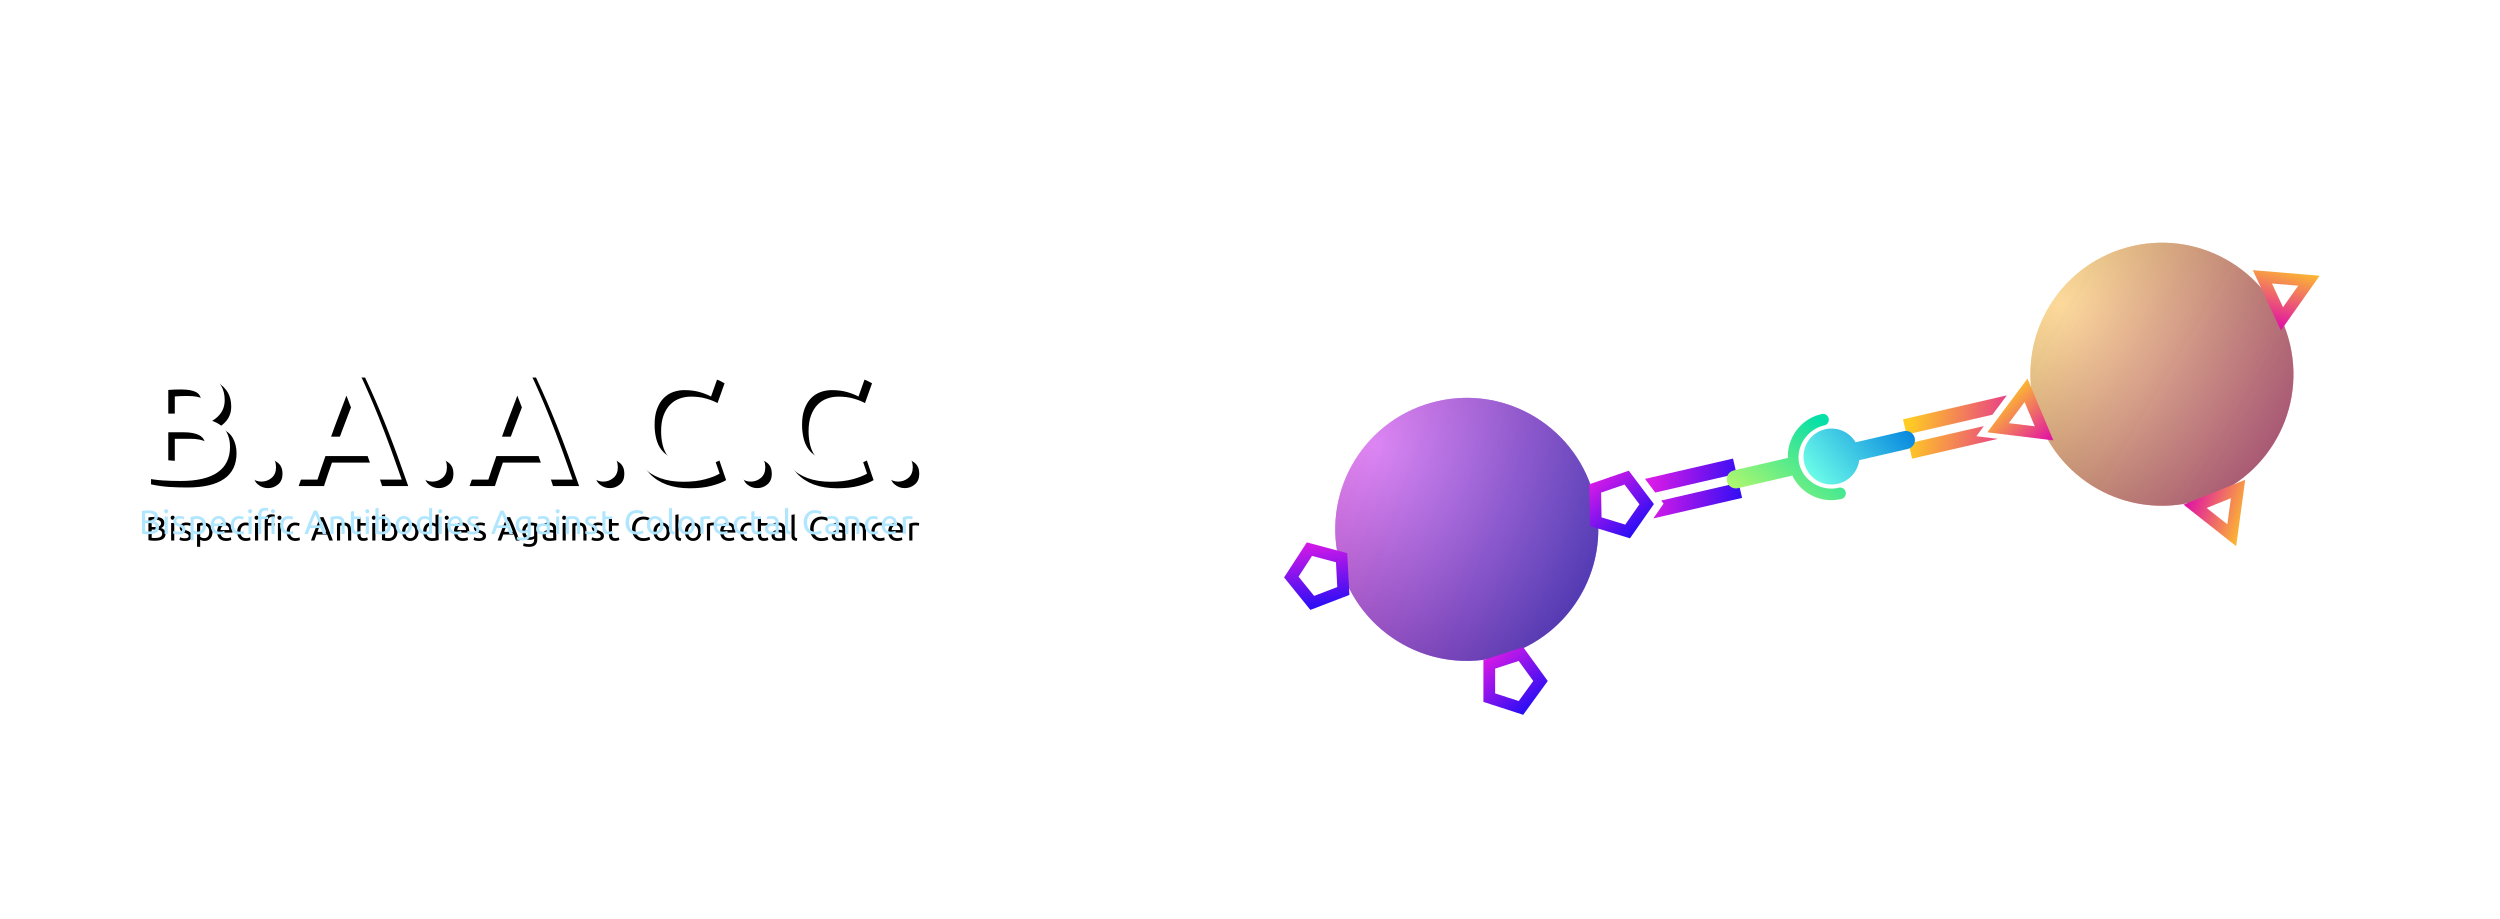 <?xml version="1.0" encoding="UTF-8"?>
<svg width="1920px" height="706px" viewBox="0 0 1920 706" version="1.1" xmlns="http://www.w3.org/2000/svg" xmlns:xlink="http://www.w3.org/1999/xlink">
    <!-- Generator: Sketch 59 (86127) - https://sketch.com -->
    <title>Artboard</title>
    <desc>Created with Sketch.</desc>
    <defs>
        <path d="M113.862,410.28 C113.498,410.28 113.103,410.271 112.679,410.254 C112.254,410.237 111.829,410.211 111.405,410.176 C110.98,410.142 110.56,410.099 110.144,410.047 C109.728,409.995 109.347,409.926 109,409.839 L109,392.412 C109.347,392.325 109.728,392.256 110.144,392.204 C110.56,392.152 110.98,392.109 111.405,392.075 C111.829,392.04 112.25,392.014 112.666,391.997 C113.082,391.98 113.472,391.971 113.836,391.971 C114.875,391.971 115.85,392.049 116.76,392.204 C117.67,392.36 118.459,392.624 119.126,392.995 C119.793,393.367 120.318,393.855 120.699,394.461 C121.08,395.066 121.271,395.809 121.271,396.691 C121.271,397.676 121.037,398.485 120.569,399.116 C120.101,399.747 119.477,400.218 118.697,400.529 C119.754,400.84 120.595,401.333 121.219,402.007 C121.843,402.682 122.155,403.632 122.155,404.86 C122.155,406.658 121.492,408.011 120.166,408.919 C118.84,409.826 116.739,410.28 113.862,410.28 Z M111.496,401.748 L111.496,408.076 L111.808,408.102 L111.808,408.102 L112.172,408.128 C112.397,408.145 112.661,408.158 112.965,408.166 L113.728,408.179 C113.821,408.179 113.918,408.179 114.018,408.179 C114.763,408.179 115.469,408.132 116.136,408.037 C116.804,407.942 117.389,407.773 117.891,407.531 C118.394,407.289 118.797,406.952 119.1,406.52 C119.403,406.087 119.555,405.543 119.555,404.886 C119.555,404.298 119.442,403.801 119.217,403.395 C118.992,402.988 118.667,402.664 118.242,402.422 C117.818,402.18 117.311,402.007 116.721,401.904 C116.132,401.8 115.473,401.748 114.745,401.748 L111.496,401.748 Z M111.496,399.725 L114.148,399.725 C114.771,399.725 115.361,399.682 115.915,399.595 C116.47,399.509 116.951,399.353 117.358,399.129 C117.766,398.904 118.086,398.61 118.32,398.247 C118.554,397.884 118.671,397.426 118.671,396.872 C118.671,396.354 118.55,395.917 118.307,395.563 C118.065,395.208 117.731,394.923 117.306,394.707 C116.882,394.491 116.383,394.331 115.811,394.227 C115.239,394.123 114.633,394.072 113.992,394.072 L113.243,394.076 C112.945,394.081 112.692,394.088 112.484,394.098 C112.12,394.115 111.79,394.141 111.496,394.175 L111.496,399.725 Z M128.843,410.124 L126.425,410.124 L126.425,396.639 L128.843,396.639 L128.843,410.124 Z M127.621,394.201 C127.188,394.201 126.819,394.059 126.516,393.773 C126.213,393.488 126.061,393.103 126.061,392.619 C126.061,392.135 126.213,391.751 126.516,391.465 C126.819,391.18 127.188,391.037 127.621,391.037 C128.054,391.037 128.422,391.18 128.726,391.465 C129.029,391.751 129.181,392.135 129.181,392.619 C129.181,393.103 129.029,393.488 128.726,393.773 C128.422,394.059 128.054,394.201 127.621,394.201 Z M137.013,408.387 C138,408.387 138.733,408.257 139.209,407.998 C139.686,407.739 139.924,407.324 139.924,406.753 C139.924,406.165 139.69,405.698 139.222,405.353 C138.797,405.038 138.121,404.688 137.194,404.302 L136.909,404.186 C136.389,403.978 135.89,403.766 135.414,403.55 C134.937,403.334 134.525,403.079 134.179,402.785 C133.832,402.491 133.555,402.137 133.347,401.722 C133.139,401.307 133.035,400.797 133.035,400.192 C133.035,398.999 133.477,398.052 134.361,397.352 C135.245,396.652 136.449,396.302 137.974,396.302 C138.356,396.302 138.737,396.323 139.118,396.367 C139.5,396.41 139.855,396.462 140.184,396.522 C140.431,396.568 140.656,396.616 140.859,396.666 L141.055,396.717 C141.306,396.786 141.501,396.846 141.64,396.898 L141.198,398.973 C140.938,398.835 140.531,398.692 139.976,398.545 C139.422,398.398 138.754,398.325 137.974,398.325 C137.298,398.325 136.709,398.459 136.207,398.727 C135.704,398.995 135.453,399.414 135.453,399.984 C135.453,400.278 135.509,400.538 135.622,400.762 C135.734,400.987 135.908,401.19 136.142,401.372 C136.376,401.553 136.666,401.722 137.013,401.878 C137.359,402.033 137.775,402.197 138.26,402.37 C138.902,402.612 139.474,402.85 139.976,403.084 C140.479,403.317 140.908,403.589 141.263,403.9 C141.618,404.212 141.891,404.588 142.082,405.029 C142.273,405.469 142.368,406.01 142.368,406.649 C142.368,407.894 141.904,408.836 140.977,409.476 C140.05,410.116 138.728,410.436 137.013,410.436 C135.817,410.436 134.881,410.336 134.205,410.137 L133.786,410.012 C133.335,409.874 133.016,409.764 132.827,409.684 L133.269,407.609 L134.375,408 C134.446,408.025 134.519,408.05 134.595,408.076 C135.201,408.283 136.007,408.387 137.013,408.387 Z M155.711,403.408 C155.711,401.834 155.321,400.624 154.541,399.777 C153.762,398.93 152.722,398.506 151.422,398.506 L150.906,398.511 C150.42,398.521 150.024,398.545 149.719,398.584 C149.312,398.636 148.987,398.696 148.744,398.766 L148.744,407.272 C149.039,407.514 149.463,407.747 150.018,407.972 C150.572,408.197 151.179,408.309 151.838,408.309 C152.531,408.309 153.125,408.184 153.619,407.933 C154.113,407.682 154.515,407.337 154.827,406.896 C155.139,406.455 155.365,405.936 155.503,405.34 C155.642,404.743 155.711,404.099 155.711,403.408 Z M158.233,403.408 C158.233,404.428 158.099,405.37 157.83,406.234 C157.562,407.099 157.167,407.842 156.647,408.465 C156.127,409.087 155.49,409.571 154.736,409.917 C153.983,410.263 153.12,410.436 152.15,410.436 C151.37,410.436 150.681,410.332 150.083,410.124 C149.485,409.917 149.039,409.718 148.744,409.528 L148.744,414.922 L146.326,414.922 L146.326,397.054 C146.898,396.916 147.613,396.764 148.471,396.6 C149.329,396.436 150.321,396.354 151.448,396.354 C152.488,396.354 153.424,396.518 154.255,396.846 C155.087,397.175 155.798,397.642 156.387,398.247 C156.977,398.852 157.432,399.591 157.752,400.464 C158.073,401.337 158.233,402.318 158.233,403.408 Z M161.749,403.408 C161.749,402.215 161.923,401.173 162.269,400.283 C162.616,399.392 163.075,398.653 163.647,398.065 C164.219,397.478 164.878,397.037 165.623,396.743 C166.368,396.449 167.131,396.302 167.911,396.302 C169.731,396.302 171.126,396.868 172.096,398.001 C173.067,399.133 173.552,400.858 173.552,403.174 L173.552,403.576 C173.552,403.74 173.544,403.892 173.526,404.03 L164.271,404.03 C164.375,405.431 164.782,406.494 165.493,407.22 C166.204,407.946 167.313,408.309 168.821,408.309 C169.67,408.309 170.385,408.236 170.966,408.089 C171.546,407.942 171.984,407.799 172.278,407.661 L172.616,409.684 C172.322,409.839 171.806,410.003 171.069,410.176 C170.333,410.349 169.497,410.436 168.561,410.436 C167.382,410.436 166.364,410.258 165.506,409.904 C164.648,409.55 163.942,409.061 163.387,408.439 C162.833,407.816 162.421,407.077 162.152,406.221 C161.884,405.366 161.749,404.428 161.749,403.408 Z M171.03,402.085 C171.048,400.996 170.775,400.101 170.212,399.401 C169.648,398.701 168.873,398.351 167.885,398.351 C167.33,398.351 166.841,398.459 166.416,398.675 C165.991,398.891 165.632,399.172 165.337,399.518 C165.042,399.863 164.813,400.261 164.648,400.711 C164.483,401.16 164.375,401.618 164.323,402.085 L171.03,402.085 Z M183.776,410.436 C182.684,410.436 181.726,410.263 180.903,409.917 C180.08,409.571 179.387,409.087 178.823,408.465 C178.26,407.842 177.84,407.103 177.562,406.247 C177.285,405.392 177.146,404.445 177.146,403.408 C177.146,402.37 177.298,401.419 177.601,400.555 C177.905,399.691 178.334,398.943 178.888,398.312 C179.443,397.681 180.123,397.188 180.929,396.834 C181.735,396.479 182.632,396.302 183.62,396.302 C184.226,396.302 184.833,396.354 185.44,396.457 C186.046,396.561 186.627,396.725 187.182,396.95 L186.636,398.999 C186.272,398.826 185.851,398.688 185.375,398.584 C184.898,398.48 184.391,398.428 183.854,398.428 C182.502,398.428 181.466,398.852 180.747,399.699 C180.028,400.546 179.668,401.782 179.668,403.408 C179.668,404.134 179.751,404.799 179.915,405.405 C180.08,406.01 180.34,406.528 180.695,406.961 C181.05,407.393 181.505,407.726 182.06,407.959 C182.615,408.192 183.291,408.309 184.088,408.309 C184.729,408.309 185.31,408.249 185.83,408.128 C186.35,408.007 186.757,407.877 187.052,407.739 L187.39,409.761 C187.251,409.848 187.052,409.93 186.792,410.008 C186.532,410.086 186.237,410.155 185.908,410.215 C185.578,410.276 185.227,410.328 184.855,410.371 C184.482,410.414 184.123,410.436 183.776,410.436 Z M193.272,410.124 L190.854,410.124 L190.854,396.639 L193.272,396.639 L193.272,410.124 Z M192.05,394.201 C191.616,394.201 191.248,394.059 190.945,393.773 C190.641,393.488 190.49,393.103 190.49,392.619 C190.49,392.135 190.641,391.751 190.945,391.465 C191.248,391.18 191.616,391.037 192.05,391.037 C192.483,391.037 192.851,391.18 193.155,391.465 C193.458,391.751 193.609,392.135 193.609,392.619 C193.609,393.103 193.458,393.488 193.155,393.773 C192.851,394.059 192.483,394.201 192.05,394.201 Z M203.573,390 C204.18,390 204.7,390.039 205.133,390.117 L205.475,390.182 C205.735,390.236 205.933,390.288 206.069,390.337 L205.731,392.412 C205.54,392.343 205.28,392.269 204.951,392.191 C204.622,392.114 204.223,392.075 203.755,392.075 C202.629,392.075 201.84,392.382 201.389,392.995 C200.939,393.609 200.713,394.435 200.713,395.472 L200.713,396.639 L205.913,396.639 L205.913,398.662 L200.713,398.662 L200.713,410.124 L198.296,410.124 L198.296,395.42 C198.296,393.691 198.72,392.356 199.569,391.413 C200.419,390.471 201.753,390 203.573,390 Z M210.852,410.124 L208.435,410.124 L208.435,396.639 L210.852,396.639 L210.852,410.124 Z M209.631,394.201 C209.197,394.201 208.829,394.059 208.526,393.773 C208.222,393.488 208.071,393.103 208.071,392.619 C208.071,392.135 208.222,391.751 208.526,391.465 C208.829,391.18 209.197,391.037 209.631,391.037 C210.064,391.037 210.432,391.18 210.735,391.465 C211.039,391.751 211.19,392.135 211.19,392.619 C211.19,393.103 211.039,393.488 210.735,393.773 C210.432,394.059 210.064,394.201 209.631,394.201 Z M221.752,410.436 C220.66,410.436 219.703,410.263 218.879,409.917 C218.056,409.571 217.363,409.087 216.799,408.465 C216.236,407.842 215.816,407.103 215.539,406.247 C215.261,405.392 215.123,404.445 215.123,403.408 C215.123,402.37 215.274,401.419 215.578,400.555 C215.881,399.691 216.31,398.943 216.864,398.312 C217.419,397.681 218.099,397.188 218.905,396.834 C219.711,396.479 220.608,396.302 221.596,396.302 C222.203,396.302 222.809,396.354 223.416,396.457 C224.022,396.561 224.603,396.725 225.158,396.95 L224.612,398.999 C224.248,398.826 223.827,398.688 223.351,398.584 C222.874,398.48 222.367,398.428 221.83,398.428 C220.478,398.428 219.443,398.852 218.723,399.699 C218.004,400.546 217.644,401.782 217.644,403.408 C217.644,404.134 217.727,404.799 217.891,405.405 C218.056,406.01 218.316,406.528 218.671,406.961 C219.027,407.393 219.482,407.726 220.036,407.959 C220.591,408.192 221.267,408.309 222.064,408.309 C222.705,408.309 223.286,408.249 223.806,408.128 C224.326,408.007 224.733,407.877 225.028,407.739 L225.366,409.761 C225.227,409.848 225.028,409.93 224.768,410.008 C224.508,410.086 224.213,410.155 223.884,410.215 C223.555,410.276 223.204,410.328 222.831,410.371 C222.458,410.414 222.099,410.436 221.752,410.436 Z M247.893,410.124 C247.598,409.346 247.321,408.581 247.061,407.829 C246.801,407.077 246.532,406.312 246.255,405.534 L238.092,405.534 L236.454,410.124 L233.828,410.124 L234.974,407.004 C235.158,406.507 235.338,406.022 235.515,405.549 L235.778,404.847 C236.384,403.23 236.978,401.696 237.559,400.244 C238.139,398.791 238.715,397.404 239.287,396.081 C239.859,394.759 240.457,393.449 241.081,392.152 L243.395,392.152 C244.019,393.449 244.617,394.759 245.189,396.081 C245.761,397.404 246.337,398.791 246.918,400.244 C247.382,401.406 247.855,402.62 248.336,403.887 L248.699,404.847 C249.305,406.464 249.955,408.223 250.648,410.124 L247.893,410.124 Z M245.527,403.46 C244.972,401.955 244.422,400.499 243.876,399.09 C243.33,397.681 242.762,396.328 242.173,395.031 C241.567,396.328 240.99,397.681 240.444,399.09 C239.898,400.499 239.357,401.955 238.819,403.46 L245.527,403.46 Z M253.801,397.028 C254.355,396.89 255.092,396.743 256.01,396.587 C256.929,396.432 257.986,396.354 259.182,396.354 C260.257,396.354 261.149,396.505 261.86,396.808 C262.571,397.11 263.138,397.534 263.563,398.078 C263.987,398.623 264.286,399.276 264.46,400.036 C264.633,400.797 264.72,401.636 264.72,402.552 L264.72,410.124 L262.302,410.124 L262.302,403.071 C262.302,402.241 262.246,401.532 262.133,400.944 C262.02,400.356 261.834,399.881 261.574,399.518 C261.314,399.155 260.967,398.891 260.534,398.727 C260.101,398.562 259.563,398.48 258.922,398.48 C258.662,398.48 258.394,398.489 258.116,398.506 C257.839,398.524 257.575,398.545 257.323,398.571 C257.156,398.588 257,398.608 256.855,398.629 L256.277,398.728 C256.255,398.732 256.236,398.736 256.218,398.74 L256.218,410.124 L253.801,410.124 L253.801,397.028 Z M271.85,396.639 L276.971,396.639 L276.971,398.662 L271.85,398.662 L271.85,404.886 C271.85,405.56 271.902,406.118 272.006,406.559 C272.11,406.999 272.266,407.345 272.474,407.596 C272.681,407.847 272.941,408.024 273.253,408.128 C273.565,408.231 273.929,408.283 274.345,408.283 C275.073,408.283 275.658,408.201 276.1,408.037 L276.842,407.758 C276.913,407.73 276.974,407.706 277.023,407.687 L277.491,409.684 C277.248,409.805 276.824,409.956 276.217,410.137 C275.611,410.319 274.917,410.41 274.137,410.41 C273.219,410.41 272.461,410.293 271.863,410.06 C271.265,409.826 270.784,409.476 270.42,409.009 C270.056,408.543 269.8,407.968 269.653,407.285 C269.505,406.602 269.432,405.811 269.432,404.912 L269.432,392.879 L271.85,392.464 L271.85,396.639 Z M283.321,410.124 L280.903,410.124 L280.903,396.639 L283.321,396.639 L283.321,410.124 Z M282.099,394.201 C281.666,394.201 281.298,394.059 280.994,393.773 C280.691,393.488 280.539,393.103 280.539,392.619 C280.539,392.135 280.691,391.751 280.994,391.465 C281.298,391.18 281.666,391.037 282.099,391.037 C282.532,391.037 282.901,391.18 283.204,391.465 C283.507,391.751 283.659,392.135 283.659,392.619 C283.659,393.103 283.507,393.488 283.204,393.773 C282.901,394.059 282.532,394.201 282.099,394.201 Z M290.763,397.235 C291.058,397.045 291.504,396.846 292.102,396.639 C292.7,396.432 293.389,396.328 294.169,396.328 C295.139,396.328 296.001,396.501 296.755,396.846 C297.509,397.192 298.146,397.676 298.666,398.299 C299.186,398.921 299.58,399.665 299.849,400.529 C300.118,401.394 300.252,402.344 300.252,403.382 C300.252,404.471 300.092,405.452 299.771,406.325 C299.45,407.198 298.995,407.937 298.406,408.543 C297.817,409.148 297.106,409.614 296.274,409.943 C295.442,410.271 294.507,410.436 293.467,410.436 C292.34,410.436 291.344,410.358 290.477,410.202 L289.856,410.086 C289.265,409.969 288.761,409.852 288.345,409.735 L288.345,390.415 L290.763,390 L290.763,397.235 Z M290.763,408.024 C291.006,408.093 291.348,408.158 291.79,408.218 C292.232,408.279 292.782,408.309 293.441,408.309 C294.741,408.309 295.78,407.881 296.56,407.025 C297.34,406.17 297.73,404.955 297.73,403.382 C297.73,402.69 297.661,402.042 297.522,401.437 C297.384,400.832 297.158,400.309 296.846,399.868 C296.534,399.427 296.131,399.081 295.637,398.83 C295.143,398.58 294.55,398.454 293.857,398.454 C293.198,398.454 292.591,398.567 292.037,398.791 C291.482,399.016 291.058,399.25 290.763,399.492 L290.763,408.024 Z M316.455,403.382 C316.455,404.454 316.299,405.422 315.987,406.286 C315.675,407.151 315.238,407.894 314.674,408.517 C314.111,409.139 313.439,409.619 312.659,409.956 C311.88,410.293 311.03,410.462 310.112,410.462 C309.193,410.462 308.344,410.293 307.564,409.956 C306.784,409.619 306.112,409.139 305.549,408.517 C304.986,407.894 304.548,407.151 304.236,406.286 C303.924,405.422 303.768,404.454 303.768,403.382 C303.768,402.327 303.924,401.363 304.236,400.49 C304.548,399.617 304.986,398.869 305.549,398.247 C306.112,397.624 306.784,397.145 307.564,396.808 C308.344,396.47 309.193,396.302 310.112,396.302 C311.03,396.302 311.88,396.47 312.659,396.808 C313.439,397.145 314.111,397.624 314.674,398.247 C315.238,398.869 315.675,399.617 315.987,400.49 C316.299,401.363 316.455,402.327 316.455,403.382 Z M313.933,403.382 C313.933,401.86 313.591,400.654 312.906,399.764 C312.222,398.874 311.29,398.428 310.112,398.428 C308.933,398.428 308.002,398.874 307.317,399.764 C306.632,400.654 306.29,401.86 306.29,403.382 C306.29,404.903 306.632,406.109 307.317,406.999 C308.002,407.89 308.933,408.335 310.112,408.335 C311.29,408.335 312.222,407.89 312.906,406.999 C313.591,406.109 313.933,404.903 313.933,403.382 Z M329.46,399.492 C329.166,399.25 328.741,399.016 328.187,398.791 C327.632,398.567 327.025,398.454 326.367,398.454 C325.673,398.454 325.08,398.58 324.586,398.83 C324.092,399.081 323.689,399.427 323.377,399.868 C323.065,400.309 322.84,400.832 322.701,401.437 C322.562,402.042 322.493,402.69 322.493,403.382 C322.493,404.955 322.883,406.17 323.663,407.025 C324.443,407.881 325.483,408.309 326.783,408.309 C327.441,408.309 327.992,408.279 328.434,408.218 C328.876,408.158 329.218,408.093 329.46,408.024 L329.46,399.492 Z M329.46,390.415 L331.878,390 L331.878,409.735 C331.324,409.891 330.613,410.047 329.746,410.202 C328.88,410.358 327.883,410.436 326.757,410.436 C325.717,410.436 324.781,410.271 323.949,409.943 C323.117,409.614 322.406,409.148 321.817,408.543 C321.228,407.937 320.773,407.198 320.452,406.325 C320.132,405.452 319.971,404.471 319.971,403.382 C319.971,402.344 320.106,401.394 320.374,400.529 C320.643,399.665 321.037,398.921 321.557,398.299 C322.077,397.676 322.714,397.192 323.468,396.846 C324.222,396.501 325.084,396.328 326.055,396.328 C326.835,396.328 327.524,396.432 328.122,396.639 C328.72,396.846 329.166,397.045 329.46,397.235 L329.46,390.415 Z M339.32,410.124 L336.902,410.124 L336.902,396.639 L339.32,396.639 L339.32,410.124 Z M338.098,394.201 C337.665,394.201 337.297,394.059 336.993,393.773 C336.69,393.488 336.538,393.103 336.538,392.619 C336.538,392.135 336.69,391.751 336.993,391.465 C337.297,391.18 337.665,391.037 338.098,391.037 C338.531,391.037 338.9,391.18 339.203,391.465 C339.506,391.751 339.658,392.135 339.658,392.619 C339.658,393.103 339.506,393.488 339.203,393.773 C338.9,394.059 338.531,394.201 338.098,394.201 Z M343.59,403.408 C343.59,402.215 343.764,401.173 344.11,400.283 C344.457,399.392 344.916,398.653 345.488,398.065 C346.06,397.478 346.719,397.037 347.464,396.743 C348.209,396.449 348.972,396.302 349.752,396.302 C351.571,396.302 352.967,396.868 353.937,398.001 C354.908,399.133 355.393,400.858 355.393,403.174 L355.393,403.576 C355.393,403.74 355.384,403.892 355.367,404.03 L346.112,404.03 C346.216,405.431 346.623,406.494 347.334,407.22 C348.044,407.946 349.154,408.309 350.662,408.309 C351.511,408.309 352.226,408.236 352.806,408.089 C353.387,407.942 353.825,407.799 354.119,407.661 L354.457,409.684 C354.163,409.839 353.647,410.003 352.91,410.176 C352.174,410.349 351.338,410.436 350.402,410.436 C349.223,410.436 348.205,410.258 347.347,409.904 C346.489,409.55 345.783,409.061 345.228,408.439 C344.673,407.816 344.262,407.077 343.993,406.221 C343.725,405.366 343.59,404.428 343.59,403.408 Z M352.871,402.085 C352.889,400.996 352.616,400.101 352.052,399.401 C351.489,398.701 350.714,398.351 349.726,398.351 C349.171,398.351 348.681,398.459 348.257,398.675 C347.832,398.891 347.473,399.172 347.178,399.518 C346.883,399.863 346.654,400.261 346.489,400.711 C346.324,401.16 346.216,401.618 346.164,402.085 L352.871,402.085 Z M362.887,408.387 C363.875,408.387 364.607,408.257 365.084,407.998 C365.56,407.739 365.799,407.324 365.799,406.753 C365.799,406.165 365.565,405.698 365.097,405.353 C364.671,405.038 363.995,404.688 363.069,404.302 L362.783,404.186 C362.263,403.978 361.765,403.766 361.288,403.55 C360.812,403.334 360.4,403.079 360.053,402.785 C359.707,402.491 359.429,402.137 359.221,401.722 C359.013,401.307 358.909,400.797 358.909,400.192 C358.909,398.999 359.351,398.052 360.235,397.352 C361.119,396.652 362.324,396.302 363.849,396.302 C364.23,396.302 364.611,396.323 364.993,396.367 C365.374,396.41 365.729,396.462 366.059,396.522 C366.306,396.568 366.531,396.616 366.734,396.666 L366.93,396.717 C367.181,396.786 367.376,396.846 367.515,396.898 L367.073,398.973 C366.813,398.835 366.405,398.692 365.851,398.545 C365.296,398.398 364.629,398.325 363.849,398.325 C363.173,398.325 362.584,398.459 362.081,398.727 C361.578,398.995 361.327,399.414 361.327,399.984 C361.327,400.278 361.383,400.538 361.496,400.762 C361.609,400.987 361.782,401.19 362.016,401.372 C362.25,401.553 362.54,401.722 362.887,401.878 C363.234,402.033 363.65,402.197 364.135,402.37 C364.776,402.612 365.348,402.85 365.851,403.084 C366.353,403.317 366.782,403.589 367.138,403.9 C367.493,404.212 367.766,404.588 367.957,405.029 C368.147,405.469 368.243,406.01 368.243,406.649 C368.243,407.894 367.779,408.836 366.852,409.476 C365.924,410.116 364.603,410.436 362.887,410.436 C361.691,410.436 360.755,410.336 360.079,410.137 L359.661,410.012 C359.21,409.874 358.89,409.764 358.701,409.684 L359.143,407.609 L360.045,407.93 C360.176,407.975 360.318,408.024 360.469,408.076 C361.076,408.283 361.882,408.387 362.887,408.387 Z M391.263,410.124 C390.969,409.346 390.692,408.581 390.432,407.829 C390.172,407.077 389.903,406.312 389.626,405.534 L381.462,405.534 L379.824,410.124 L377.199,410.124 L378.066,407.758 C378.441,406.741 378.802,405.771 379.149,404.847 C379.755,403.23 380.349,401.696 380.929,400.244 C381.51,398.791 382.086,397.404 382.658,396.081 C383.23,394.759 383.828,393.449 384.452,392.152 L386.766,392.152 C387.39,393.449 387.988,394.759 388.56,396.081 C389.132,397.404 389.708,398.791 390.289,400.244 C390.753,401.406 391.226,402.62 391.707,403.887 L392.069,404.847 C392.676,406.464 393.326,408.223 394.019,410.124 L391.263,410.124 Z M388.898,403.46 C388.343,401.955 387.793,400.499 387.247,399.09 C386.701,397.681 386.133,396.328 385.544,395.031 C384.937,396.328 384.361,397.681 383.815,399.09 C383.269,400.499 382.728,401.955 382.19,403.46 L388.898,403.46 Z M405.231,408.776 C405.023,408.914 404.62,409.091 404.022,409.308 C403.424,409.524 402.726,409.632 401.929,409.632 C401.114,409.632 400.348,409.502 399.628,409.243 C398.909,408.983 398.281,408.581 397.743,408.037 C397.206,407.492 396.781,406.814 396.47,406.001 C396.158,405.188 396.002,404.22 396.002,403.096 C396.002,402.111 396.149,401.208 396.444,400.386 C396.738,399.565 397.167,398.856 397.73,398.26 C398.294,397.663 398.983,397.197 399.797,396.859 C400.612,396.522 401.53,396.354 402.553,396.354 C403.68,396.354 404.663,396.436 405.504,396.6 L406.191,396.738 C406.737,396.85 407.214,396.955 407.623,397.054 L407.623,409.087 C407.623,411.162 407.085,412.666 406.011,413.6 C404.936,414.533 403.307,415 401.123,415 C400.274,415 399.472,414.931 398.718,414.793 C397.964,414.654 397.31,414.49 396.755,414.3 L397.197,412.199 C397.683,412.389 398.276,412.558 398.978,412.705 C399.68,412.852 400.412,412.925 401.175,412.925 C402.614,412.925 403.649,412.64 404.282,412.07 C404.914,411.499 405.231,410.591 405.231,409.346 L405.231,408.776 Z M405.205,398.766 C404.962,398.696 404.637,398.632 404.23,398.571 C403.823,398.511 403.272,398.48 402.579,398.48 C401.279,398.48 400.278,398.904 399.576,399.751 C398.874,400.598 398.523,401.722 398.523,403.122 C398.523,403.9 398.623,404.566 398.822,405.119 C399.022,405.673 399.29,406.131 399.628,406.494 C399.966,406.857 400.356,407.125 400.798,407.298 C401.24,407.471 401.695,407.557 402.163,407.557 C402.804,407.557 403.394,407.466 403.931,407.285 C404.468,407.103 404.893,406.891 405.205,406.649 L405.205,398.766 Z M417.222,408.387 C417.794,408.387 418.301,408.374 418.743,408.348 C419.185,408.322 419.553,408.275 419.848,408.205 L419.848,404.186 C419.675,404.099 419.393,404.026 419.003,403.965 C418.613,403.905 418.141,403.874 417.586,403.874 C417.222,403.874 416.837,403.9 416.429,403.952 C416.022,404.004 415.649,404.112 415.311,404.276 C414.973,404.441 414.692,404.665 414.466,404.951 C414.241,405.236 414.128,405.612 414.128,406.079 C414.128,406.943 414.406,407.544 414.96,407.881 C415.515,408.218 416.269,408.387 417.222,408.387 Z M417.014,396.302 C417.985,396.302 418.804,396.427 419.471,396.678 C420.138,396.929 420.676,397.283 421.083,397.741 C421.49,398.199 421.78,398.744 421.954,399.375 C422.127,400.006 422.214,400.702 422.214,401.463 L422.214,409.891 L421.343,410.034 L421.343,410.034 C420.97,410.094 420.55,410.15 420.082,410.202 C419.614,410.254 419.107,410.302 418.561,410.345 C418.015,410.388 417.473,410.41 416.936,410.41 C416.174,410.41 415.472,410.332 414.83,410.176 C414.189,410.021 413.634,409.774 413.167,409.437 C412.699,409.1 412.335,408.655 412.075,408.102 C411.815,407.548 411.685,406.883 411.685,406.105 C411.685,405.361 411.836,404.722 412.14,404.186 C412.443,403.65 412.855,403.217 413.375,402.889 C413.894,402.561 414.501,402.318 415.194,402.163 C415.888,402.007 416.616,401.929 417.378,401.929 C417.621,401.929 417.872,401.942 418.132,401.968 C418.305,401.986 418.473,402.007 418.635,402.032 L419.097,402.114 L419.097,402.114 L419.705,402.234 C419.766,402.247 419.813,402.258 419.848,402.267 L419.848,401.592 C419.848,401.195 419.805,400.801 419.718,400.412 C419.631,400.023 419.475,399.678 419.25,399.375 C419.025,399.072 418.717,398.83 418.327,398.649 C417.937,398.467 417.43,398.377 416.806,398.377 C416.009,398.377 415.311,398.433 414.713,398.545 C414.115,398.658 413.669,398.774 413.375,398.895 L413.089,396.898 C413.401,396.76 413.92,396.626 414.648,396.496 C415.376,396.367 416.165,396.302 417.014,396.302 Z M429.5,410.124 L427.082,410.124 L427.082,396.639 L429.5,396.639 L429.5,410.124 Z M428.278,394.201 C427.844,394.201 427.476,394.059 427.173,393.773 C426.869,393.488 426.718,393.103 426.718,392.619 C426.718,392.135 426.869,391.751 427.173,391.465 C427.476,391.18 427.844,391.037 428.278,391.037 C428.711,391.037 429.079,391.18 429.383,391.465 C429.686,391.751 429.838,392.135 429.838,392.619 C429.838,393.103 429.686,393.488 429.383,393.773 C429.079,394.059 428.711,394.201 428.278,394.201 Z M434.524,397.028 C435.078,396.89 435.815,396.743 436.733,396.587 C437.652,396.432 438.709,396.354 439.905,396.354 C440.98,396.354 441.872,396.505 442.583,396.808 C443.294,397.11 443.861,397.534 444.286,398.078 C444.71,398.623 445.009,399.276 445.183,400.036 C445.356,400.797 445.443,401.636 445.443,402.552 L445.443,410.124 L443.025,410.124 L443.025,403.071 C443.025,402.241 442.969,401.532 442.856,400.944 C442.743,400.356 442.557,399.881 442.297,399.518 C442.037,399.155 441.69,398.891 441.257,398.727 C440.824,398.562 440.286,398.48 439.645,398.48 C439.385,398.48 439.117,398.489 438.839,398.506 C438.562,398.524 438.298,398.545 438.046,398.571 C437.879,398.588 437.723,398.608 437.578,398.629 L437,398.728 C436.978,398.732 436.959,398.736 436.941,398.74 L436.941,410.124 L434.524,410.124 L434.524,397.028 Z M453.456,408.387 C454.444,408.387 455.177,408.257 455.653,407.998 C456.13,407.739 456.368,407.324 456.368,406.753 C456.368,406.165 456.134,405.698 455.666,405.353 C455.241,405.038 454.565,404.688 453.638,404.302 L453.352,404.186 C452.833,403.978 452.334,403.766 451.858,403.55 C451.381,403.334 450.969,403.079 450.623,402.785 C450.276,402.491 449.999,402.137 449.791,401.722 C449.583,401.307 449.479,400.797 449.479,400.192 C449.479,398.999 449.921,398.052 450.805,397.352 C451.689,396.652 452.893,396.302 454.418,396.302 C454.8,396.302 455.181,396.323 455.562,396.367 C455.944,396.41 456.299,396.462 456.628,396.522 C456.875,396.568 457.1,396.616 457.303,396.666 L457.499,396.717 C457.75,396.786 457.945,396.846 458.084,396.898 L457.642,398.973 C457.382,398.835 456.975,398.692 456.42,398.545 C455.866,398.398 455.198,398.325 454.418,398.325 C453.742,398.325 453.153,398.459 452.651,398.727 C452.148,398.995 451.897,399.414 451.897,399.984 C451.897,400.278 451.953,400.538 452.066,400.762 C452.178,400.987 452.352,401.19 452.586,401.372 C452.82,401.553 453.11,401.722 453.456,401.878 C453.803,402.033 454.219,402.197 454.704,402.37 C455.346,402.612 455.918,402.85 456.42,403.084 C456.923,403.317 457.352,403.589 457.707,403.9 C458.062,404.212 458.335,404.588 458.526,405.029 C458.717,405.469 458.812,406.01 458.812,406.649 C458.812,407.894 458.348,408.836 457.421,409.476 C456.494,410.116 455.172,410.436 453.456,410.436 C452.261,410.436 451.325,410.336 450.649,410.137 L450.23,410.012 C449.779,409.874 449.46,409.764 449.271,409.684 L449.713,407.609 L450.819,408 C450.89,408.025 450.963,408.05 451.039,408.076 C451.645,408.283 452.451,408.387 453.456,408.387 Z M465.032,396.639 L470.153,396.639 L470.153,398.662 L465.032,398.662 L465.032,404.886 C465.032,405.56 465.084,406.118 465.188,406.559 C465.292,406.999 465.448,407.345 465.656,407.596 C465.864,407.847 466.124,408.024 466.436,408.128 C466.748,408.231 467.112,408.283 467.528,408.283 C468.256,408.283 468.841,408.201 469.283,408.037 L470.123,407.719 C470.153,407.707 470.181,407.697 470.205,407.687 L470.673,409.684 C470.431,409.805 470.006,409.956 469.4,410.137 C468.793,410.319 468.1,410.41 467.32,410.41 C466.401,410.41 465.643,410.293 465.045,410.06 C464.447,409.826 463.966,409.476 463.602,409.009 C463.238,408.543 462.982,407.968 462.835,407.285 C462.688,406.602 462.614,405.811 462.614,404.912 L462.614,392.879 L465.032,392.464 L465.032,396.639 Z M488.859,410.513 C487.594,410.513 486.441,410.306 485.401,409.891 C484.361,409.476 483.469,408.871 482.723,408.076 C481.978,407.28 481.402,406.299 480.995,405.132 C480.587,403.965 480.384,402.63 480.384,401.126 C480.384,399.621 480.613,398.286 481.073,397.119 C481.532,395.952 482.151,394.971 482.931,394.175 C483.711,393.38 484.621,392.775 485.661,392.36 C486.701,391.945 487.81,391.738 488.989,391.738 C489.734,391.738 490.406,391.789 491.004,391.893 C491.602,391.997 492.122,392.118 492.563,392.256 C493.005,392.395 493.365,392.533 493.642,392.671 L493.891,392.798 C494.037,392.875 494.145,392.936 494.214,392.982 L493.486,395.057 C493.33,394.953 493.105,394.841 492.81,394.72 C492.516,394.599 492.182,394.478 491.81,394.357 C491.437,394.236 491.03,394.136 490.588,394.059 C490.146,393.981 489.699,393.942 489.249,393.942 C488.296,393.942 487.438,394.106 486.675,394.435 C485.912,394.763 485.262,395.239 484.725,395.861 C484.188,396.483 483.776,397.24 483.49,398.13 C483.204,399.021 483.061,400.019 483.061,401.126 C483.061,402.197 483.187,403.174 483.438,404.056 C483.69,404.938 484.067,405.694 484.569,406.325 C485.072,406.956 485.7,407.445 486.454,407.79 C487.208,408.136 488.088,408.309 489.093,408.309 C490.254,408.309 491.216,408.188 491.979,407.946 C492.741,407.704 493.313,407.488 493.694,407.298 L494.344,409.372 C494.223,409.459 494.006,409.567 493.694,409.697 C493.382,409.826 492.992,409.952 492.524,410.073 C492.057,410.194 491.511,410.297 490.887,410.384 C490.263,410.47 489.587,410.513 488.859,410.513 Z M509.481,403.382 C509.481,404.454 509.325,405.422 509.014,406.286 C508.702,407.151 508.264,407.894 507.701,408.517 C507.137,409.139 506.466,409.619 505.686,409.956 C504.906,410.293 504.057,410.462 503.138,410.462 C502.219,410.462 501.37,410.293 500.59,409.956 C499.81,409.619 499.139,409.139 498.575,408.517 C498.012,407.894 497.575,407.151 497.263,406.286 C496.951,405.422 496.795,404.454 496.795,403.382 C496.795,402.327 496.951,401.363 497.263,400.49 C497.575,399.617 498.012,398.869 498.575,398.247 C499.139,397.624 499.81,397.145 500.59,396.808 C501.37,396.47 502.219,396.302 503.138,396.302 C504.057,396.302 504.906,396.47 505.686,396.808 C506.466,397.145 507.137,397.624 507.701,398.247 C508.264,398.869 508.702,399.617 509.014,400.49 C509.325,401.363 509.481,402.327 509.481,403.382 Z M506.96,403.382 C506.96,401.86 506.617,400.654 505.933,399.764 C505.248,398.874 504.317,398.428 503.138,398.428 C501.959,398.428 501.028,398.874 500.343,399.764 C499.659,400.654 499.316,401.86 499.316,403.382 C499.316,404.903 499.659,406.109 500.343,406.999 C501.028,407.89 501.959,408.335 503.138,408.335 C504.317,408.335 505.248,407.89 505.933,406.999 C506.617,406.109 506.96,404.903 506.96,403.382 Z M517.807,410.384 C516.317,410.349 515.259,410.029 514.636,409.424 C514.012,408.819 513.7,407.877 513.7,406.598 L513.7,390.415 L516.117,390 L516.117,406.209 C516.117,406.606 516.152,406.935 516.221,407.194 C516.291,407.453 516.403,407.661 516.559,407.816 C516.715,407.972 516.923,408.089 517.183,408.166 C517.443,408.244 517.764,408.309 518.145,408.361 L517.807,410.384 Z M533.646,403.382 C533.646,404.454 533.49,405.422 533.178,406.286 C532.866,407.151 532.429,407.894 531.865,408.517 C531.302,409.139 530.631,409.619 529.851,409.956 C529.071,410.293 528.221,410.462 527.303,410.462 C526.384,410.462 525.535,410.293 524.755,409.956 C523.975,409.619 523.304,409.139 522.74,408.517 C522.177,407.894 521.739,407.151 521.427,406.286 C521.115,405.422 520.959,404.454 520.959,403.382 C520.959,402.327 521.115,401.363 521.427,400.49 C521.739,399.617 522.177,398.869 522.74,398.247 C523.304,397.624 523.975,397.145 524.755,396.808 C525.535,396.47 526.384,396.302 527.303,396.302 C528.221,396.302 529.071,396.47 529.851,396.808 C530.631,397.145 531.302,397.624 531.865,398.247 C532.429,398.869 532.866,399.617 533.178,400.49 C533.49,401.363 533.646,402.327 533.646,403.382 Z M531.125,403.382 C531.125,401.86 530.782,400.654 530.098,399.764 C529.413,398.874 528.481,398.428 527.303,398.428 C526.124,398.428 525.193,398.874 524.508,399.764 C523.824,400.654 523.481,401.86 523.481,403.382 C523.481,404.903 523.824,406.109 524.508,406.999 C525.193,407.89 526.124,408.335 527.303,408.335 C528.481,408.335 529.413,407.89 530.098,406.999 C530.782,406.109 531.125,404.903 531.125,403.382 Z M542.908,396.354 C543.116,396.354 543.354,396.367 543.623,396.393 C543.892,396.419 544.156,396.453 544.416,396.496 L544.907,396.583 L544.907,396.583 L545.131,396.626 C545.347,396.669 545.508,396.708 545.612,396.743 L545.196,398.843 C545.005,398.774 544.689,398.692 544.247,398.597 C543.805,398.502 543.237,398.454 542.544,398.454 C542.093,398.454 541.647,398.502 541.205,398.597 L540.393,398.777 C540.371,398.782 540.352,398.787 540.334,398.791 L540.334,410.124 L537.916,410.124 L537.916,397.21 C538.488,397.002 539.199,396.808 540.048,396.626 C540.898,396.445 541.851,396.354 542.908,396.354 Z M548.062,403.408 C548.062,402.215 548.235,401.173 548.582,400.283 C548.929,399.392 549.388,398.653 549.96,398.065 C550.532,397.478 551.19,397.037 551.936,396.743 C552.681,396.449 553.444,396.302 554.224,396.302 C556.043,396.302 557.439,396.868 558.409,398.001 C559.38,399.133 559.865,400.858 559.865,403.174 L559.865,403.576 C559.865,403.74 559.856,403.892 559.839,404.03 L550.584,404.03 C550.688,405.431 551.095,406.494 551.806,407.22 C552.516,407.946 553.626,408.309 555.133,408.309 C555.983,408.309 556.698,408.236 557.278,408.089 C557.859,407.942 558.296,407.799 558.591,407.661 L558.929,409.684 C558.634,409.839 558.119,410.003 557.382,410.176 C556.646,410.349 555.809,410.436 554.873,410.436 C553.695,410.436 552.677,410.258 551.819,409.904 C550.961,409.55 550.255,409.061 549.7,408.439 C549.145,407.816 548.734,407.077 548.465,406.221 C548.196,405.366 548.062,404.428 548.062,403.408 Z M557.343,402.085 C557.361,400.996 557.088,400.101 556.524,399.401 C555.961,398.701 555.185,398.351 554.198,398.351 C553.643,398.351 553.153,398.459 552.729,398.675 C552.304,398.891 551.944,399.172 551.65,399.518 C551.355,399.863 551.125,400.261 550.961,400.711 C550.796,401.16 550.688,401.618 550.636,402.085 L557.343,402.085 Z M570.089,410.436 C568.997,410.436 568.039,410.263 567.216,409.917 C566.393,409.571 565.699,409.087 565.136,408.465 C564.573,407.842 564.152,407.103 563.875,406.247 C563.598,405.392 563.459,404.445 563.459,403.408 C563.459,402.37 563.611,401.419 563.914,400.555 C564.217,399.691 564.646,398.943 565.201,398.312 C565.756,397.681 566.436,397.188 567.242,396.834 C568.048,396.479 568.945,396.302 569.933,396.302 C570.539,396.302 571.146,396.354 571.752,396.457 C572.359,396.561 572.94,396.725 573.494,396.95 L572.948,398.999 C572.584,398.826 572.164,398.688 571.687,398.584 C571.211,398.48 570.704,398.428 570.167,398.428 C568.815,398.428 567.779,398.852 567.06,399.699 C566.341,400.546 565.981,401.782 565.981,403.408 C565.981,404.134 566.063,404.799 566.228,405.405 C566.393,406.01 566.653,406.528 567.008,406.961 C567.363,407.393 567.818,407.726 568.373,407.959 C568.927,408.192 569.603,408.309 570.401,408.309 C571.042,408.309 571.622,408.249 572.142,408.128 C572.662,408.007 573.07,407.877 573.364,407.739 L573.702,409.761 C573.564,409.848 573.364,409.93 573.104,410.008 C572.844,410.086 572.55,410.155 572.22,410.215 C571.891,410.276 571.54,410.328 571.168,410.371 C570.795,410.414 570.435,410.436 570.089,410.436 Z M579.428,396.639 L584.55,396.639 L584.55,398.662 L579.428,398.662 L579.428,404.886 C579.428,405.56 579.48,406.118 579.584,406.559 C579.688,406.999 579.844,407.345 580.052,407.596 C580.26,407.847 580.52,408.024 580.832,408.128 C581.144,408.231 581.508,408.283 581.924,408.283 C582.652,408.283 583.237,408.201 583.679,408.037 L584.42,407.758 C584.492,407.73 584.552,407.706 584.602,407.687 L585.07,409.684 C584.827,409.805 584.403,409.956 583.796,410.137 C583.189,410.319 582.496,410.41 581.716,410.41 C580.797,410.41 580.039,410.293 579.441,410.06 C578.843,409.826 578.362,409.476 577.998,409.009 C577.634,408.543 577.379,407.968 577.231,407.285 C577.084,406.602 577.01,405.811 577.01,404.912 L577.01,392.879 L579.428,392.464 L579.428,396.639 Z M593.058,408.387 C593.63,408.387 594.136,408.374 594.578,408.348 C595.02,408.322 595.389,408.275 595.683,408.205 L595.683,404.186 C595.51,404.099 595.228,404.026 594.838,403.965 C594.448,403.905 593.976,403.874 593.422,403.874 C593.058,403.874 592.672,403.9 592.265,403.952 C591.857,404.004 591.485,404.112 591.147,404.276 C590.809,404.441 590.527,404.665 590.302,404.951 C590.077,405.236 589.964,405.612 589.964,406.079 C589.964,406.943 590.241,407.544 590.796,407.881 C591.35,408.218 592.104,408.387 593.058,408.387 Z M592.85,396.302 C593.82,396.302 594.639,396.427 595.306,396.678 C595.974,396.929 596.511,397.283 596.918,397.741 C597.326,398.199 597.616,398.744 597.789,399.375 C597.962,400.006 598.049,400.702 598.049,401.463 L598.049,409.891 L597.178,410.034 L597.178,410.034 C596.806,410.094 596.385,410.15 595.917,410.202 C595.449,410.254 594.942,410.302 594.396,410.345 C593.851,410.388 593.309,410.41 592.772,410.41 C592.009,410.41 591.307,410.332 590.666,410.176 C590.025,410.021 589.47,409.774 589.002,409.437 C588.534,409.1 588.17,408.655 587.91,408.102 C587.65,407.548 587.52,406.883 587.52,406.105 C587.52,405.361 587.672,404.722 587.975,404.186 C588.278,403.65 588.69,403.217 589.21,402.889 C589.73,402.561 590.336,402.318 591.03,402.163 C591.723,402.007 592.451,401.929 593.214,401.929 C593.456,401.929 593.708,401.942 593.967,401.968 C594.141,401.986 594.308,402.007 594.47,402.032 L594.932,402.114 L594.932,402.114 L595.54,402.234 C595.601,402.247 595.649,402.258 595.683,402.267 L595.683,401.592 C595.683,401.195 595.64,400.801 595.553,400.412 C595.467,400.023 595.311,399.678 595.085,399.375 C594.86,399.072 594.552,398.83 594.162,398.649 C593.773,398.467 593.266,398.377 592.642,398.377 C591.844,398.377 591.147,398.433 590.549,398.545 C589.951,398.658 589.505,398.774 589.21,398.895 L588.924,396.898 C589.236,396.76 589.756,396.626 590.484,396.496 C591.212,396.367 592,396.302 592.85,396.302 Z M606.973,410.384 C605.482,410.349 604.425,410.029 603.801,409.424 C603.177,408.819 602.865,407.877 602.865,406.598 L602.865,390.415 L605.283,390 L605.283,406.209 C605.283,406.606 605.318,406.935 605.387,407.194 C605.456,407.453 605.569,407.661 605.725,407.816 C605.881,407.972 606.089,408.089 606.349,408.166 C606.609,408.244 606.93,408.309 607.311,408.361 L606.973,410.384 Z M625.652,410.513 C624.387,410.513 623.234,410.306 622.194,409.891 C621.155,409.476 620.262,408.871 619.517,408.076 C618.771,407.28 618.195,406.299 617.788,405.132 C617.381,403.965 617.177,402.63 617.177,401.126 C617.177,399.621 617.407,398.286 617.866,397.119 C618.325,395.952 618.945,394.971 619.725,394.175 C620.505,393.38 621.415,392.775 622.454,392.36 C623.494,391.945 624.604,391.738 625.782,391.738 C626.527,391.738 627.199,391.789 627.797,391.893 C628.395,391.997 628.915,392.118 629.357,392.256 C629.799,392.395 630.158,392.533 630.436,392.671 L630.787,392.853 C630.882,392.905 630.956,392.948 631.008,392.982 L630.28,395.057 C630.124,394.953 629.898,394.841 629.604,394.72 C629.309,394.599 628.976,394.478 628.603,394.357 C628.23,394.236 627.823,394.136 627.381,394.059 C626.939,393.981 626.493,393.942 626.042,393.942 C625.089,393.942 624.231,394.106 623.468,394.435 C622.706,394.763 622.056,395.239 621.519,395.861 C620.981,396.483 620.57,397.24 620.284,398.13 C619.998,399.021 619.855,400.019 619.855,401.126 C619.855,402.197 619.98,403.174 620.232,404.056 C620.483,404.938 620.86,405.694 621.363,406.325 C621.865,406.956 622.493,407.445 623.247,407.79 C624.001,408.136 624.881,408.309 625.886,408.309 C627.047,408.309 628.009,408.188 628.772,407.946 C629.535,407.704 630.106,407.488 630.488,407.298 L631.138,409.372 C631.016,409.459 630.8,409.567 630.488,409.697 C630.176,409.826 629.786,409.952 629.318,410.073 C628.85,410.194 628.304,410.297 627.68,410.384 C627.056,410.47 626.38,410.513 625.652,410.513 Z M639.307,408.387 C639.879,408.387 640.386,408.374 640.828,408.348 C641.27,408.322 641.639,408.275 641.933,408.205 L641.933,404.186 C641.76,404.099 641.478,404.026 641.088,403.965 C640.698,403.905 640.226,403.874 639.671,403.874 C639.307,403.874 638.922,403.9 638.515,403.952 C638.107,404.004 637.735,404.112 637.397,404.276 C637.059,404.441 636.777,404.665 636.552,404.951 C636.326,405.236 636.214,405.612 636.214,406.079 C636.214,406.943 636.491,407.544 637.046,407.881 C637.6,408.218 638.354,408.387 639.307,408.387 Z M639.099,396.302 C640.07,396.302 640.889,396.427 641.556,396.678 C642.224,396.929 642.761,397.283 643.168,397.741 C643.575,398.199 643.866,398.744 644.039,399.375 C644.212,400.006 644.299,400.702 644.299,401.463 L644.299,409.891 L643.428,410.034 L643.428,410.034 C643.055,410.094 642.635,410.15 642.167,410.202 C641.699,410.254 641.192,410.302 640.646,410.345 C640.1,410.388 639.559,410.41 639.021,410.41 C638.259,410.41 637.557,410.332 636.916,410.176 C636.274,410.021 635.72,409.774 635.252,409.437 C634.784,409.1 634.42,408.655 634.16,408.102 C633.9,407.548 633.77,406.883 633.77,406.105 C633.77,405.361 633.922,404.722 634.225,404.186 C634.528,403.65 634.94,403.217 635.46,402.889 C635.98,402.561 636.586,402.318 637.28,402.163 C637.973,402.007 638.701,401.929 639.463,401.929 C639.706,401.929 639.957,401.942 640.217,401.968 C640.391,401.986 640.558,402.007 640.72,402.032 L641.182,402.114 L641.182,402.114 L641.79,402.234 C641.851,402.247 641.899,402.258 641.933,402.267 L641.933,401.592 C641.933,401.195 641.89,400.801 641.803,400.412 C641.717,400.023 641.561,399.678 641.335,399.375 C641.11,399.072 640.802,398.83 640.412,398.649 C640.022,398.467 639.515,398.377 638.892,398.377 C638.094,398.377 637.397,398.433 636.799,398.545 C636.201,398.658 635.754,398.774 635.46,398.895 L635.174,396.898 C635.486,396.76 636.006,396.626 636.734,396.496 C637.462,396.367 638.25,396.302 639.099,396.302 Z M649.167,397.028 C649.722,396.89 650.458,396.743 651.377,396.587 C652.295,396.432 653.353,396.354 654.549,396.354 C655.623,396.354 656.516,396.505 657.226,396.808 C657.937,397.11 658.505,397.534 658.929,398.078 C659.354,398.623 659.653,399.276 659.826,400.036 C659.999,400.797 660.086,401.636 660.086,402.552 L660.086,410.124 L657.668,410.124 L657.668,403.071 C657.668,402.241 657.612,401.532 657.499,400.944 C657.387,400.356 657.2,399.881 656.94,399.518 C656.68,399.155 656.334,398.891 655.9,398.727 C655.467,398.562 654.93,398.48 654.289,398.48 C654.029,398.48 653.76,398.489 653.483,398.506 C653.205,398.524 652.941,398.545 652.69,398.571 C652.522,398.588 652.366,398.608 652.222,398.629 L651.644,398.728 C651.622,398.732 651.602,398.736 651.585,398.74 L651.585,410.124 L649.167,410.124 L649.167,397.028 Z M670.83,410.436 C669.738,410.436 668.78,410.263 667.957,409.917 C667.134,409.571 666.44,409.087 665.877,408.465 C665.314,407.842 664.894,407.103 664.616,406.247 C664.339,405.392 664.2,404.445 664.2,403.408 C664.2,402.37 664.352,401.419 664.655,400.555 C664.959,399.691 665.387,398.943 665.942,398.312 C666.497,397.681 667.177,397.188 667.983,396.834 C668.789,396.479 669.686,396.302 670.674,396.302 C671.28,396.302 671.887,396.354 672.494,396.457 C673.1,396.561 673.681,396.725 674.235,396.95 L673.689,398.999 C673.325,398.826 672.905,398.688 672.429,398.584 C671.952,398.48 671.445,398.428 670.908,398.428 C669.556,398.428 668.52,398.852 667.801,399.699 C667.082,400.546 666.722,401.782 666.722,403.408 C666.722,404.134 666.804,404.799 666.969,405.405 C667.134,406.01 667.394,406.528 667.749,406.961 C668.104,407.393 668.559,407.726 669.114,407.959 C669.668,408.192 670.344,408.309 671.142,408.309 C671.783,408.309 672.364,408.249 672.883,408.128 C673.403,408.007 673.811,407.877 674.105,407.739 L674.443,409.761 C674.305,409.848 674.105,409.93 673.845,410.008 C673.585,410.086 673.291,410.155 672.961,410.215 C672.632,410.276 672.281,410.328 671.909,410.371 C671.536,410.414 671.176,410.436 670.83,410.436 Z M677.154,403.408 C677.154,402.215 677.327,401.173 677.674,400.283 C678.02,399.392 678.479,398.653 679.051,398.065 C679.623,397.478 680.282,397.037 681.027,396.743 C681.773,396.449 682.535,396.302 683.315,396.302 C685.135,396.302 686.53,396.868 687.501,398.001 C688.471,399.133 688.957,400.858 688.957,403.174 L688.957,403.576 C688.957,403.74 688.948,403.892 688.931,404.03 L679.675,404.03 C679.779,405.431 680.187,406.494 680.897,407.22 C681.608,407.946 682.717,408.309 684.225,408.309 C685.074,408.309 685.789,408.236 686.37,408.089 C686.95,407.942 687.388,407.799 687.683,407.661 L688.021,409.684 C687.726,409.839 687.21,410.003 686.474,410.176 C685.737,410.349 684.901,410.436 683.965,410.436 C682.786,410.436 681.768,410.258 680.91,409.904 C680.052,409.55 679.346,409.061 678.791,408.439 C678.237,407.816 677.825,407.077 677.557,406.221 C677.288,405.366 677.154,404.428 677.154,403.408 Z M686.435,402.085 C686.452,400.996 686.179,400.101 685.616,399.401 C685.053,398.701 684.277,398.351 683.289,398.351 C682.734,398.351 682.245,398.459 681.82,398.675 C681.396,398.891 681.036,399.172 680.741,399.518 C680.447,399.863 680.217,400.261 680.052,400.711 C679.888,401.16 679.779,401.618 679.727,402.085 L686.435,402.085 Z M698.296,396.354 C698.504,396.354 698.743,396.367 699.011,396.393 C699.28,396.419 699.544,396.453 699.804,396.496 L700.295,396.583 L700.295,396.583 L700.519,396.626 C700.736,396.669 700.896,396.708 701,396.743 L700.584,398.843 C700.393,398.774 700.077,398.692 699.635,398.597 C699.193,398.502 698.626,398.454 697.932,398.454 C697.482,398.454 697.035,398.502 696.593,398.597 L695.782,398.777 C695.76,398.782 695.74,398.787 695.722,398.791 L695.722,410.124 L693.305,410.124 L693.305,397.21 C693.877,397.002 694.587,396.808 695.436,396.626 C696.286,396.445 697.239,396.354 698.296,396.354 Z" id="path-1"></path>
        <filter x="-2.1%" y="-50.0%" width="105.9%" height="240.0%" filterUnits="objectBoundingBox" id="filter-2">
            <feOffset dx="5" dy="5" in="SourceAlpha" result="shadowOffsetOuter1"></feOffset>
            <feGaussianBlur stdDeviation="5" in="shadowOffsetOuter1" result="shadowBlurOuter1"></feGaussianBlur>
            <feColorMatrix values="0 0 0 0 0   0 0 0 0 0   0 0 0 0 0  0 0 0 0.22 0" type="matrix" in="shadowBlurOuter1"></feColorMatrix>
        </filter>
        <path d="M138.728,369.398 C134.167,369.398 129.625,369.258 125.104,368.977 C120.583,368.696 115.881,368.035 111,366.992 L111,286.129 C114.841,285.407 119.042,284.865 123.604,284.504 C128.165,284.143 132.406,283.963 136.327,283.963 C141.609,283.963 146.47,284.344 150.911,285.106 C155.353,285.868 159.174,287.171 162.375,289.017 C165.576,290.862 168.076,293.288 169.877,296.297 C171.677,299.305 172.578,303.015 172.578,307.427 C172.578,314.086 169.377,319.34 162.975,323.191 C168.257,325.196 171.858,327.924 173.778,331.373 C175.699,334.823 176.659,338.714 176.659,343.046 C176.659,351.79 173.478,358.368 167.116,362.78 C160.754,367.192 151.292,369.398 138.728,369.398 Z M129.245,331.975 L129.245,353.515 C130.606,353.675 132.086,353.795 133.687,353.876 C135.287,353.956 137.047,353.996 138.968,353.996 C144.57,353.996 149.091,353.194 152.532,351.589 C155.973,349.985 157.693,347.017 157.693,342.685 C157.693,338.834 156.253,336.086 153.372,334.442 C150.491,332.797 146.37,331.975 141.009,331.975 L129.245,331.975 Z M129.245,317.656 L138.368,317.656 C144.13,317.656 148.251,316.914 150.731,315.429 C153.212,313.945 154.453,311.559 154.453,308.27 C154.453,304.9 153.172,302.534 150.611,301.17 C148.051,299.806 144.29,299.124 139.328,299.124 L137.927,299.129 C136.735,299.138 135.481,299.156 134.167,299.185 C132.326,299.225 130.686,299.325 129.245,299.485 L129.245,317.656 Z M211.979,358.809 C211.979,362.419 210.839,365.167 208.558,367.052 C206.277,368.937 203.697,369.88 200.816,369.88 C197.935,369.88 195.354,368.937 193.074,367.052 C190.793,365.167 189.653,362.419 189.653,358.809 C189.653,355.199 190.793,352.452 193.074,350.566 C195.354,348.681 197.935,347.739 200.816,347.739 C203.697,347.739 206.277,348.681 208.558,350.566 C210.839,352.452 211.979,355.199 211.979,358.809 Z M288.471,368.315 C287.717,365.84 286.889,363.306 285.987,360.712 L285.53,359.411 C284.45,356.362 283.39,353.314 282.349,350.266 L249.94,350.266 C249.246,352.298 248.544,354.33 247.833,356.362 L246.759,359.411 C245.679,362.459 244.699,365.427 243.818,368.315 L224.373,368.315 L226.01,363.622 C228.534,356.421 230.949,349.683 233.255,343.407 L234.452,340.167 C236.838,333.743 239.18,327.643 241.478,321.867 L242.815,318.526 C245.038,313.006 247.233,307.722 249.4,302.674 C252.001,296.618 254.701,290.701 257.502,284.925 L275.387,284.925 C278.108,290.701 280.789,296.618 283.43,302.674 C285.85,308.226 288.288,314.065 290.742,320.19 L291.412,321.867 C294.093,328.606 296.834,335.786 299.634,343.407 L300.63,346.125 C303.134,352.991 305.763,360.388 308.517,368.315 L288.471,368.315 Z M266.025,303.817 L265.854,304.322 C265.521,305.291 265.081,306.497 264.534,307.94 L260.59,318.265 C259.794,320.36 258.944,322.604 258.042,324.996 L257.108,327.493 C256.171,330.02 255.222,332.637 254.261,335.344 L277.908,335.344 L276.955,332.667 C276.325,330.902 275.705,329.177 275.095,327.493 L274.187,324.996 C273.227,322.365 272.305,319.913 271.421,317.641 L269.251,312.12 C268.78,310.917 268.345,309.794 267.945,308.751 L267.149,306.685 C266.708,305.547 266.333,304.591 266.025,303.817 Z M343.237,358.809 C343.237,362.419 342.097,365.167 339.816,367.052 C337.535,368.937 334.955,369.88 332.074,369.88 C329.193,369.88 326.612,368.937 324.331,367.052 C322.051,365.167 320.91,362.419 320.91,358.809 C320.91,355.199 322.051,352.452 324.331,350.566 C326.612,348.681 329.193,347.739 332.074,347.739 C334.955,347.739 337.535,348.681 339.816,350.566 C342.097,352.452 343.237,355.199 343.237,358.809 Z M419.729,368.315 C418.974,365.84 418.146,363.306 417.245,360.712 L416.788,359.411 C415.708,356.362 414.647,353.314 413.607,350.266 L381.198,350.266 C380.504,352.298 379.802,354.33 379.091,356.362 L378.017,359.411 C376.937,362.459 375.956,365.427 375.076,368.315 L355.63,368.315 L357.268,363.622 C359.791,356.421 362.206,349.683 364.513,343.407 L365.71,340.167 C368.096,333.743 370.438,327.643 372.735,321.867 L374.072,318.526 C376.295,313.006 378.49,307.722 380.658,302.674 C383.258,296.618 385.959,290.701 388.76,284.925 L406.645,284.925 C409.366,290.701 412.047,296.618 414.688,302.674 C417.108,308.226 419.546,314.065 422,320.19 L422.67,321.867 C425.351,328.606 428.091,335.786 430.892,343.407 L431.887,346.125 C434.392,352.991 437.021,360.388 439.775,368.315 L419.729,368.315 Z M397.282,303.817 L397.112,304.322 C396.779,305.291 396.339,306.497 395.791,307.94 L391.848,318.265 C391.051,320.36 390.202,322.604 389.3,324.996 L388.366,327.493 C387.428,330.02 386.479,332.637 385.519,335.344 L409.166,335.344 L408.213,332.667 C407.583,330.902 406.963,329.177 406.353,327.493 L405.445,324.996 C404.485,322.365 403.563,319.913 402.679,317.641 L400.508,312.12 C400.038,310.917 399.603,309.794 399.203,308.751 L398.407,306.685 C397.966,305.547 397.591,304.591 397.282,303.817 Z M474.495,358.809 C474.495,362.419 473.354,365.167 471.074,367.052 C468.793,368.937 466.212,369.88 463.332,369.88 C460.451,369.88 457.87,368.937 455.589,367.052 C453.309,365.167 452.168,362.419 452.168,358.809 C452.168,355.199 453.309,352.452 455.589,350.566 C457.87,348.681 460.451,347.739 463.332,347.739 C466.212,347.739 468.793,348.681 471.074,350.566 C473.354,352.452 474.495,355.199 474.495,358.809 Z M524.819,370 C511.295,370 500.992,366.23 493.91,358.689 C486.828,351.148 483.287,340.439 483.287,326.56 C483.287,319.661 484.368,313.504 486.528,308.089 C488.689,302.674 491.65,298.102 495.411,294.371 C499.172,290.641 503.653,287.813 508.855,285.888 C514.056,283.963 519.698,283 525.78,283 C529.301,283 532.501,283.261 535.382,283.782 C538.263,284.304 540.784,284.905 542.944,285.587 C544.925,286.212 546.603,286.854 547.978,287.513 L548.346,287.693 C549.786,288.415 550.827,288.976 551.467,289.378 L546.065,304.539 C543.505,303.176 540.524,302.012 537.123,301.05 C533.722,300.087 529.861,299.606 525.539,299.606 C522.659,299.606 519.838,300.087 517.077,301.05 C514.316,302.012 511.876,303.557 509.755,305.683 C507.634,307.808 505.934,310.556 504.653,313.925 C503.373,317.295 502.733,321.386 502.733,326.199 C502.733,330.05 503.153,333.64 503.993,336.969 C504.833,340.298 506.194,343.166 508.074,345.573 C509.955,347.979 512.416,349.885 515.457,351.288 C518.497,352.692 522.178,353.394 526.5,353.394 C529.221,353.394 531.661,353.234 533.822,352.913 C535.982,352.592 537.903,352.211 539.583,351.77 C541.264,351.328 542.744,350.827 544.025,350.266 L545.605,349.566 C546.278,349.264 546.911,348.976 547.506,348.701 L552.667,363.743 C550.026,365.347 546.305,366.791 541.504,368.075 C536.703,369.358 531.141,370 524.819,370 Z M587.747,358.809 C587.747,362.419 586.607,365.167 584.326,367.052 C582.046,368.937 579.465,369.88 576.584,369.88 C573.703,369.88 571.123,368.937 568.842,367.052 C566.561,365.167 565.421,362.419 565.421,358.809 C565.421,355.199 566.561,352.452 568.842,350.566 C571.123,348.681 573.703,347.739 576.584,347.739 C579.465,347.739 582.046,348.681 584.326,350.566 C586.607,352.452 587.747,355.199 587.747,358.809 Z M638.072,370 C624.548,370 614.245,366.23 607.163,358.689 C600.081,351.148 596.54,340.439 596.54,326.56 C596.54,319.661 597.62,313.504 599.781,308.089 C601.941,302.674 604.902,298.102 608.663,294.371 C612.424,290.641 616.906,287.813 622.107,285.888 C627.309,283.963 632.95,283 639.032,283 C642.553,283 645.754,283.261 648.635,283.782 C651.516,284.304 654.036,284.905 656.197,285.587 C658.178,286.212 659.856,286.854 661.231,287.513 L661.599,287.693 C663.039,288.415 664.079,288.976 664.72,289.378 L659.318,304.539 C656.757,303.176 653.776,302.012 650.375,301.05 C646.974,300.087 643.113,299.606 638.792,299.606 C635.911,299.606 633.09,300.087 630.33,301.05 C627.569,302.012 625.128,303.557 623.008,305.683 C620.887,307.808 619.186,310.556 617.906,313.925 C616.626,317.295 615.986,321.386 615.986,326.199 C615.986,330.05 616.406,333.64 617.246,336.969 C618.086,340.298 619.446,343.166 621.327,345.573 C623.208,347.979 625.668,349.885 628.709,351.288 C631.75,352.692 635.431,353.394 639.752,353.394 C642.473,353.394 644.914,353.234 647.074,352.913 C649.235,352.592 651.156,352.211 652.836,351.77 C654.517,351.328 655.997,350.827 657.277,350.266 L658.857,349.566 C659.53,349.264 660.164,348.976 660.758,348.701 L665.92,363.743 C663.279,365.347 659.558,366.791 654.757,368.075 C649.955,369.358 644.394,370 638.072,370 Z M701,358.809 C701,362.419 699.86,365.167 697.579,367.052 C695.298,368.937 692.718,369.88 689.837,369.88 C686.956,369.88 684.375,368.937 682.095,367.052 C679.814,365.167 678.674,362.419 678.674,358.809 C678.674,355.199 679.814,352.452 682.095,350.566 C684.375,348.681 686.956,347.739 689.837,347.739 C692.718,347.739 695.298,348.681 697.579,350.566 C699.86,352.452 701,355.199 701,358.809 Z" id="path-3"></path>
        <filter x="-2.1%" y="-14.4%" width="105.9%" height="140.2%" filterUnits="objectBoundingBox" id="filter-4">
            <feOffset dx="5" dy="5" in="SourceAlpha" result="shadowOffsetOuter1"></feOffset>
            <feGaussianBlur stdDeviation="5" in="shadowOffsetOuter1" result="shadowBlurOuter1"></feGaussianBlur>
            <feColorMatrix values="0 0 0 0 0   0 0 0 0 0   0 0 0 0 0  0 0 0 0.22 0" type="matrix" in="shadowBlurOuter1"></feColorMatrix>
        </filter>
        <linearGradient x1="2.448%" y1="2.424%" x2="123.107%" y2="83.73%" id="linearGradient-5">
            <stop stop-color="#DA1AE6" offset="0%"></stop>
            <stop stop-color="#140CF7" offset="100%"></stop>
        </linearGradient>
        <radialGradient cx="22.702%" cy="10.513%" fx="22.702%" fy="10.513%" r="106.771%" id="radialGradient-6">
            <stop stop-color="#FFFFFF" offset="0%"></stop>
            <stop stop-color="#000000" offset="100%"></stop>
        </radialGradient>
        <circle id="path-7" cx="143.936" cy="101" r="101"></circle>
        <linearGradient x1="2.448%" y1="6.967%" x2="123.107%" y2="80.509%" id="linearGradient-8">
            <stop stop-color="#DA1AE6" offset="0%"></stop>
            <stop stop-color="#140CF7" offset="100%"></stop>
        </linearGradient>
        <linearGradient x1="0%" y1="0%" x2="121.685%" y2="116.429%" id="linearGradient-9">
            <stop stop-color="#FFCC23" offset="0%"></stop>
            <stop stop-color="#E3209C" offset="94.107%"></stop>
            <stop stop-color="#E115A3" offset="100%"></stop>
        </linearGradient>
        <radialGradient cx="18.675%" cy="15.275%" fx="18.675%" fy="15.275%" r="97.565%" id="radialGradient-10">
            <stop stop-color="#FFFFFF" offset="0%"></stop>
            <stop stop-color="#000000" offset="100%"></stop>
        </radialGradient>
        <circle id="path-11" cx="690.936" cy="105" r="101"></circle>
        <linearGradient x1="0%" y1="11.719%" x2="121.685%" y2="100.86%" id="linearGradient-12">
            <stop stop-color="#FFCC23" offset="0%"></stop>
            <stop stop-color="#E3209C" offset="94.107%"></stop>
            <stop stop-color="#E115A3" offset="100%"></stop>
        </linearGradient>
        <linearGradient x1="0%" y1="42.83%" x2="121.685%" y2="59.525%" id="linearGradient-13">
            <stop stop-color="#FFCC23" offset="0%"></stop>
            <stop stop-color="#E3209C" offset="94.107%"></stop>
            <stop stop-color="#E115A3" offset="100%"></stop>
        </linearGradient>
        <linearGradient x1="2.448%" y1="40.656%" x2="123.107%" y2="56.625%" id="linearGradient-14">
            <stop stop-color="#DA1AE6" offset="0%"></stop>
            <stop stop-color="#140CF7" offset="100%"></stop>
        </linearGradient>
        <linearGradient x1="0%" y1="20.346%" x2="97.065%" y2="77.349%" id="linearGradient-15">
            <stop stop-color="#06DFA7" offset="0%"></stop>
            <stop stop-color="#BFF968" offset="100%"></stop>
        </linearGradient>
        <linearGradient x1="0%" y1="37.786%" x2="97.649%" y2="61.406%" id="linearGradient-16">
            <stop stop-color="#0685DF" offset="0%"></stop>
            <stop stop-color="#68F9E8" offset="100%"></stop>
        </linearGradient>
    </defs>
    <g id="Artboard" stroke="none" stroke-width="1" fill="none" fill-rule="evenodd">
        <g id="BispecifcAntibodiesAgainstColorectalCancer" fill-rule="nonzero">
            <use fill="black" fill-opacity="1" filter="url(#filter-2)" xlink:href="#path-1"></use>
            <use fill="#B1E6FF" xlink:href="#path-1"></use>
        </g>
        <g id="B.A.A.C.C." fill-rule="nonzero">
            <use fill="black" fill-opacity="1" filter="url(#filter-4)" xlink:href="#path-3"></use>
            <use fill="#FFFFFF" xlink:href="#path-3"></use>
        </g>
        <g id="Group-7" transform="translate(1391.5, 369.5) rotate(-13) translate(-1391.5, -369.5) translate(981, 245)" fill-rule="nonzero">
            <g id="Oval">
                <use fill="url(#linearGradient-5)" xlink:href="#path-7"></use>
                <use fill-opacity="0.25" fill="#FFFFFF" xlink:href="#path-7"></use>
                <use fill-opacity="0.3" fill="url(#radialGradient-6)" style="mix-blend-mode: overlay;" xlink:href="#path-7"></use>
            </g>
            <polygon id="Polygon" stroke="url(#linearGradient-8)" stroke-width="9" transform="translate(27.685, 109.216) rotate(64) translate(-27.685, -109.216) " points="27.685 89.543 48.371 104.572 40.47 128.889 14.901 128.889 7 104.572"></polygon>
            <polygon id="Polygon" stroke="url(#linearGradient-8)" stroke-width="9" transform="translate(152.799, 220.517) rotate(31) translate(-152.799, -220.517) " points="152.799 200.844 173.484 215.873 165.583 240.19 140.014 240.19 132.113 215.873"></polygon>
            <g id="Oval">
                <use fill="url(#linearGradient-9)" xlink:href="#path-11"></use>
                <use fill-opacity="0.3" fill="#FFFFFF" xlink:href="#path-11"></use>
                <use fill-opacity="0.3" fill="url(#radialGradient-10)" style="mix-blend-mode: overlay;" xlink:href="#path-11"></use>
            </g>
            <polygon id="Triangle" stroke="url(#linearGradient-12)" stroke-width="9" transform="translate(712.945, 222.161) rotate(171) translate(-712.945, -222.161) " points="712.945 206.592 730.738 237.73 695.152 237.73"></polygon>
            <g id="Group-2" transform="translate(488.936, 87)">
                <polygon id="Triangle" stroke="url(#linearGradient-12)" stroke-width="9" transform="translate(92.19, 21.171) rotate(20) translate(-92.19, -21.171) " points="92.19 5.602 109.983 36.74 74.397 36.74"></polygon>
                <path d="M59.859,26 L52.403,32.308 L68.056,38 L0.456,38 L0.456,26 L59.859,26 Z M82.322,7 L68.135,19 L0.456,19 L0.456,7 L82.322,7 Z" id="Combined-Shape" fill="url(#linearGradient-13)"></path>
            </g>
            <g id="Group" transform="translate(233.936, 79)">
                <polygon id="Polygon" stroke="url(#linearGradient-8)" stroke-width="9" transform="translate(28.75, 27.912) rotate(30) translate(-28.75, -27.912) " points="28.75 8.239 49.435 23.268 41.534 47.585 15.965 47.585 8.064 23.268"></polygon>
                <path d="M121.461,34 L121.461,46 L51.511,46 L61.701,36.748 L60.487,34 L121.461,34 Z M121.461,15 L121.461,27 L57.397,27 L52.1,15 L121.461,15 Z" id="Combined-Shape" fill="url(#linearGradient-14)"></path>
            </g>
            <path d="M384.936,103 L426.936,103 C430.802,103 433.936,106.134 433.936,110 C433.936,113.866 430.802,117 426.936,117 L384.936,117 C381.07,117 377.936,113.866 377.936,110 C377.936,106.134 381.07,103 384.936,103 Z M376.847,109.407 C376.847,96.132 364.952,84.963 351.774,84.963 L351.774,84.946 C351.646,84.957 351.516,84.963 351.384,84.963 C348.927,84.963 346.936,82.957 346.936,80.481 C346.936,78.006 348.927,76 351.384,76 C351.472,76 351.602,76 351.774,76 C370.089,76 384.936,90.957 384.936,109.407 C384.936,127.76 370.289,142.792 352.109,142.941 C351.873,142.98 351.631,143 351.384,143 C348.927,143 346.936,140.994 346.936,138.519 C346.936,136.043 348.927,134.037 351.384,134.037 C351.622,134.037 351.857,134.056 352.085,134.092 C365.155,133.958 376.847,122.593 376.847,109.407 Z" id="Combined-Shape" fill="url(#linearGradient-15)" transform="translate(390.436, 109.5) scale(-1, 1) translate(-390.436, -109.5) "></path>
            <path d="M473.436,88 C485.31,88 494.936,97.626 494.936,109.5 C494.936,121.374 485.31,131 473.436,131 C464.2,131 456.324,125.176 453.28,117.001 L414.936,117 C411.07,117 407.936,113.866 407.936,110 C407.936,106.134 411.07,103 414.936,103 L452.935,103.001 C455.69,94.303 463.827,88 473.436,88 Z" id="Combined-Shape" fill="url(#linearGradient-16)" transform="translate(451.436, 109.5) scale(-1, 1) translate(-451.436, -109.5) "></path>
            <polygon id="Triangle" stroke="url(#linearGradient-12)" stroke-width="9" transform="translate(801.864, 63.641) rotate(78) translate(-801.864, -63.641) " points="801.864 48.072 819.657 79.21 784.071 79.21"></polygon>
        </g>
    </g>
</svg>